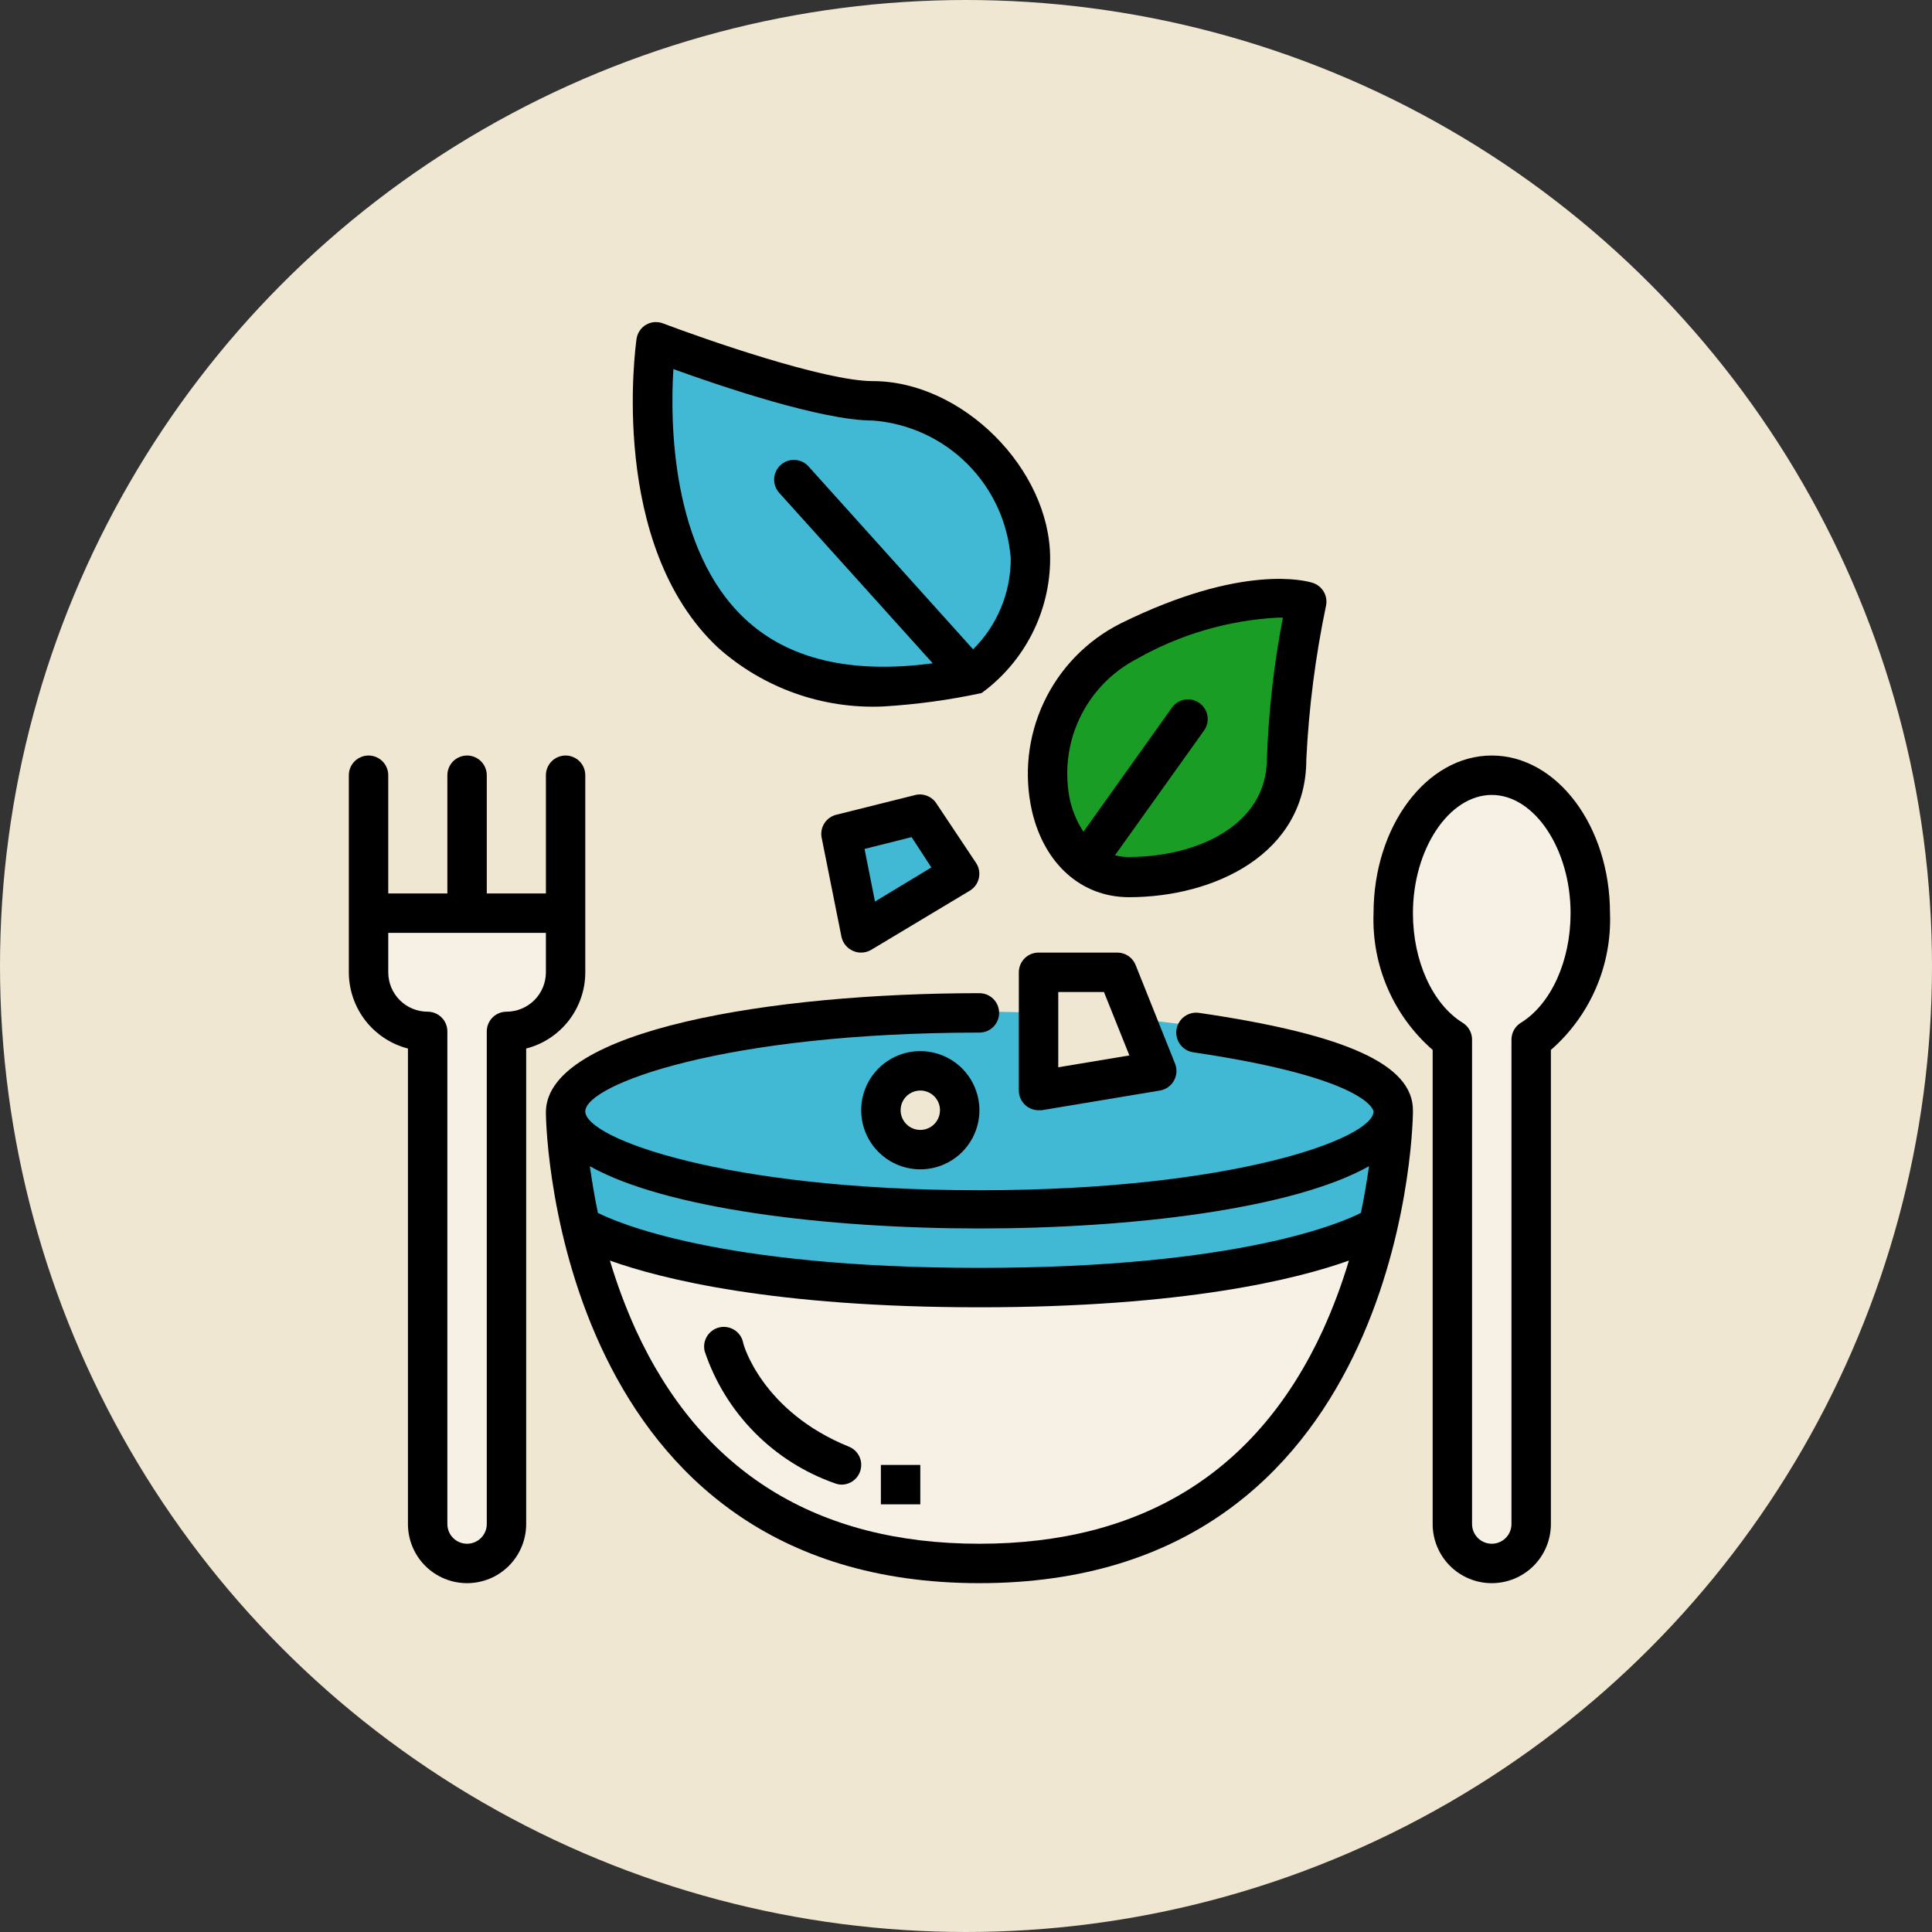 <svg width="72" height="72" viewBox="0 0 72 72" fill="none" xmlns="http://www.w3.org/2000/svg">
<rect x="0" y="0" width="72" height="72" fill="#333333" stroke="none"/>
<circle cx="36" cy="36" r="36" fill="#F0E7D2"/>
<g clip-path="url(#clip0_7_39)">
<path d="M36.5 45.047C45.017 45.047 51.922 43.403 51.922 41.375C51.922 39.347 45.017 37.703 36.5 37.703C27.983 37.703 21.078 39.347 21.078 41.375C21.078 43.403 27.983 45.047 36.5 45.047Z" fill="#41B9D5"/>
<path d="M51.922 41.375C51.922 43.402 45.019 45.047 36.5 45.047C27.981 45.047 21.078 43.402 21.078 41.375C21.078 41.375 21.078 58.266 36.5 58.266C51.922 58.266 51.922 41.375 51.922 41.375Z" fill="#F6F0E5"/>
<path d="M36.5 47.984C47.516 47.984 51.188 45.781 51.188 45.781H51.342C51.685 44.336 51.88 42.86 51.922 41.375C51.922 43.402 45.019 45.047 36.5 45.047C27.981 45.047 21.078 43.402 21.078 41.375C21.12 42.86 21.315 44.336 21.658 45.781H21.812C21.812 45.781 25.484 47.984 36.5 47.984Z" fill="#41B9D5"/>
<path d="M21.078 34.031H13.734V36.234C13.734 36.819 13.966 37.379 14.38 37.792C14.793 38.205 15.353 38.438 15.938 38.438V56.797C15.938 57.186 16.092 57.56 16.368 57.835C16.643 58.111 17.017 58.266 17.406 58.266C17.796 58.266 18.169 58.111 18.445 57.835C18.72 57.56 18.875 57.186 18.875 56.797V38.438C19.459 38.438 20.02 38.205 20.433 37.792C20.846 37.379 21.078 36.819 21.078 36.234V34.031Z" fill="#F6F0E5"/>
<path d="M59.266 34.031C59.266 31.189 57.621 28.891 55.594 28.891C53.567 28.891 51.922 31.189 51.922 34.031C51.922 36.139 52.825 37.946 54.125 38.739V56.797C54.125 57.186 54.28 57.56 54.555 57.835C54.831 58.111 55.204 58.266 55.594 58.266C55.983 58.266 56.357 58.111 56.632 57.835C56.908 57.56 57.062 57.186 57.062 56.797V38.739C58.362 37.946 59.266 36.139 59.266 34.031V34.031Z" fill="#F6F0E5"/>
<path d="M34.297 42.844C35.108 42.844 35.766 42.186 35.766 41.375C35.766 40.564 35.108 39.906 34.297 39.906C33.486 39.906 32.828 40.564 32.828 41.375C32.828 42.186 33.486 42.844 34.297 42.844Z" fill="#F0E7D2"/>
<path d="M38.703 36.234H41.641L43.109 39.906L38.703 40.641V36.234Z" fill="#F0E7D2"/>
<path d="M31.359 31.094L34.297 30.359L35.766 32.562L32.094 34.766L31.359 31.094Z" fill="#41B9D5"/>
<path d="M42.074 23.89C46.48 21.686 48.683 22.421 48.683 22.421C48.283 24.357 48.037 26.321 47.949 28.296C47.949 31.233 45.011 32.702 42.074 32.702C38.402 32.702 37.668 26.093 42.074 23.89Z" fill="#1A9D25"/>
<path d="M36.199 25.219C22.246 28.156 24.449 12.734 24.449 12.734C24.449 12.734 30.199 14.938 32.527 14.938C35.465 14.938 38.402 17.875 38.402 20.812C38.402 21.668 38.203 22.511 37.821 23.276C37.438 24.041 36.883 24.706 36.199 25.219V25.219Z" fill="#41B9D5"/>
<path d="M32.909 26.328C34.144 26.255 35.371 26.088 36.581 25.828C37.371 25.252 38.014 24.497 38.459 23.626C38.903 22.755 39.135 21.791 39.136 20.812C39.136 17.478 35.861 14.203 32.527 14.203C30.735 14.203 26.277 12.646 24.706 12.051C24.604 12.012 24.494 11.997 24.384 12.005C24.275 12.014 24.169 12.048 24.074 12.103C23.98 12.159 23.899 12.236 23.838 12.327C23.777 12.419 23.737 12.523 23.722 12.632C23.678 12.94 22.672 20.313 26.762 24.139C28.447 25.642 30.653 26.428 32.909 26.328V26.328ZM25.095 13.755C26.843 14.387 30.625 15.672 32.527 15.672C33.857 15.772 35.108 16.346 36.051 17.289C36.994 18.232 37.568 19.482 37.668 20.812C37.67 21.442 37.547 22.065 37.306 22.646C37.066 23.227 36.712 23.755 36.265 24.198L30.133 17.383C30.003 17.238 29.82 17.151 29.625 17.14C29.43 17.13 29.239 17.197 29.094 17.328C28.949 17.458 28.861 17.641 28.851 17.836C28.841 18.031 28.908 18.222 29.039 18.367L34.76 24.719C31.734 25.123 29.384 24.58 27.768 23.067C25.014 20.497 24.97 15.745 25.095 13.755Z" fill="black"/>
<path d="M38.461 30.235C38.923 32.21 40.311 33.436 42.074 33.436C45.254 33.436 48.683 31.828 48.683 28.296C48.777 26.37 49.023 24.455 49.418 22.568C49.454 22.391 49.423 22.207 49.333 22.052C49.242 21.896 49.097 21.779 48.926 21.723C48.676 21.642 46.304 20.989 41.758 23.236C40.506 23.867 39.501 24.899 38.904 26.167C38.306 27.435 38.15 28.867 38.461 30.235ZM42.375 24.55C43.985 23.638 45.785 23.113 47.633 23.016H47.809C47.476 24.748 47.277 26.503 47.215 28.266C47.215 30.793 44.549 31.938 42.074 31.938C41.898 31.94 41.722 31.918 41.553 31.872L44.872 27.224C44.984 27.066 45.029 26.87 44.998 26.678C44.966 26.487 44.86 26.316 44.703 26.203C44.624 26.146 44.535 26.105 44.441 26.083C44.347 26.061 44.249 26.058 44.154 26.073C44.058 26.089 43.967 26.123 43.885 26.175C43.802 26.226 43.731 26.293 43.675 26.372L40.377 30.998C40.152 30.651 39.985 30.269 39.886 29.867C39.657 28.831 39.777 27.747 40.227 26.786C40.677 25.824 41.432 25.038 42.375 24.55V24.55Z" fill="black"/>
<path d="M52.656 41.375C52.656 39.671 50.159 38.548 44.688 37.747C44.592 37.733 44.493 37.737 44.399 37.761C44.304 37.785 44.215 37.826 44.137 37.884C44.058 37.942 43.992 38.015 43.942 38.099C43.892 38.182 43.858 38.275 43.844 38.371C43.829 38.468 43.834 38.566 43.858 38.661C43.881 38.755 43.923 38.844 43.981 38.923C44.039 39.001 44.112 39.068 44.195 39.118C44.279 39.168 44.371 39.202 44.468 39.216C51.077 40.193 51.188 41.419 51.188 41.419C51.188 42.418 45.988 44.357 36.5 44.357C27.012 44.357 21.812 42.418 21.812 41.419C21.812 40.42 26.997 38.482 36.5 38.482C36.695 38.482 36.882 38.404 37.019 38.267C37.157 38.129 37.234 37.942 37.234 37.747C37.234 37.552 37.157 37.366 37.019 37.228C36.882 37.09 36.695 37.013 36.5 37.013C28.745 37.013 20.41 38.386 20.344 41.419V41.463C20.344 42.366 20.909 59 36.5 59C52.091 59 52.656 42.366 52.656 41.419V41.375ZM36.5 45.781C42.191 45.781 48.199 45.047 51.019 43.461C50.945 43.975 50.85 44.569 50.718 45.201C50.115 45.51 46.311 47.25 36.5 47.25C26.689 47.25 22.899 45.51 22.282 45.201C22.15 44.569 22.055 43.975 21.981 43.461C24.801 45.047 30.809 45.781 36.5 45.781ZM36.5 57.531C30.434 57.531 26.123 54.851 23.692 49.556C23.314 48.719 22.992 47.858 22.73 46.978C24.64 47.661 28.826 48.719 36.5 48.719C44.174 48.719 48.36 47.661 50.27 46.978C50.008 47.858 49.686 48.719 49.307 49.556C46.877 54.851 42.566 57.531 36.5 57.531V57.531Z" fill="black"/>
<path d="M55.594 28.156C53.163 28.156 51.188 30.793 51.188 34.031C51.152 34.991 51.331 35.947 51.712 36.829C52.093 37.711 52.667 38.496 53.391 39.128V56.797C53.391 57.381 53.623 57.942 54.036 58.355C54.449 58.768 55.009 59 55.594 59C56.178 59 56.738 58.768 57.152 58.355C57.565 57.942 57.797 57.381 57.797 56.797V39.128C58.521 38.496 59.094 37.711 59.475 36.829C59.856 35.947 60.036 34.991 60 34.031C60 30.793 58.025 28.156 55.594 28.156V28.156ZM56.681 38.114C56.573 38.18 56.485 38.271 56.423 38.38C56.361 38.49 56.329 38.613 56.328 38.739V56.797C56.328 56.992 56.251 57.178 56.113 57.316C55.975 57.454 55.788 57.531 55.594 57.531C55.399 57.531 55.212 57.454 55.075 57.316C54.937 57.178 54.859 56.992 54.859 56.797V38.739C54.859 38.613 54.826 38.49 54.764 38.38C54.703 38.271 54.614 38.18 54.507 38.114C53.391 37.424 52.656 35.823 52.656 34.031C52.656 31.645 54 29.625 55.594 29.625C57.187 29.625 58.531 31.645 58.531 34.031C58.531 35.823 57.797 37.424 56.681 38.114V38.114Z" fill="black"/>
<path d="M21.812 36.234V28.891C21.812 28.696 21.735 28.509 21.597 28.371C21.46 28.234 21.273 28.156 21.078 28.156C20.883 28.156 20.697 28.234 20.559 28.371C20.421 28.509 20.344 28.696 20.344 28.891V33.297H18.141V28.891C18.141 28.696 18.063 28.509 17.925 28.371C17.788 28.234 17.601 28.156 17.406 28.156C17.212 28.156 17.025 28.234 16.887 28.371C16.749 28.509 16.672 28.696 16.672 28.891V33.297H14.469V28.891C14.469 28.696 14.391 28.509 14.254 28.371C14.116 28.234 13.929 28.156 13.734 28.156C13.54 28.156 13.353 28.234 13.215 28.371C13.077 28.509 13 28.696 13 28.891V36.234C13.001 36.885 13.217 37.517 13.616 38.032C14.015 38.546 14.573 38.914 15.203 39.076V56.797C15.203 57.381 15.435 57.942 15.848 58.355C16.262 58.768 16.822 59 17.406 59C17.991 59 18.551 58.768 18.964 58.355C19.377 57.942 19.609 57.381 19.609 56.797V39.076C20.24 38.914 20.798 38.546 21.197 38.032C21.595 37.517 21.812 36.885 21.812 36.234V36.234ZM20.344 36.234C20.344 36.624 20.189 36.998 19.914 37.273C19.638 37.548 19.265 37.703 18.875 37.703C18.68 37.703 18.493 37.781 18.356 37.918C18.218 38.056 18.141 38.243 18.141 38.438V56.797C18.141 56.992 18.063 57.178 17.925 57.316C17.788 57.454 17.601 57.531 17.406 57.531C17.212 57.531 17.025 57.454 16.887 57.316C16.749 57.178 16.672 56.992 16.672 56.797V38.438C16.672 38.243 16.595 38.056 16.457 37.918C16.319 37.781 16.132 37.703 15.938 37.703C15.548 37.703 15.174 37.548 14.899 37.273C14.623 36.998 14.469 36.624 14.469 36.234V34.766H20.344V36.234Z" fill="black"/>
<path d="M34.121 29.625L31.183 30.359C31.088 30.38 30.999 30.42 30.919 30.475C30.84 30.531 30.772 30.602 30.72 30.684C30.669 30.766 30.633 30.857 30.617 30.953C30.601 31.048 30.603 31.146 30.625 31.241L31.359 34.913C31.384 35.027 31.435 35.134 31.509 35.225C31.583 35.316 31.678 35.387 31.785 35.434C31.881 35.48 31.987 35.503 32.094 35.5C32.226 35.5 32.355 35.464 32.468 35.397L36.14 33.194C36.225 33.143 36.299 33.075 36.358 32.995C36.416 32.915 36.457 32.823 36.479 32.727C36.501 32.63 36.503 32.53 36.485 32.432C36.467 32.334 36.43 32.241 36.375 32.159L34.906 29.956C34.826 29.826 34.707 29.724 34.566 29.665C34.425 29.605 34.27 29.591 34.121 29.625V29.625ZM32.608 33.598L32.219 31.637L33.974 31.197L34.708 32.328L32.608 33.598Z" fill="black"/>
<path d="M32.094 41.375C32.094 41.811 32.223 42.237 32.465 42.599C32.707 42.961 33.051 43.244 33.454 43.41C33.856 43.577 34.299 43.621 34.727 43.536C35.154 43.451 35.547 43.241 35.855 42.933C36.163 42.625 36.373 42.232 36.458 41.805C36.543 41.377 36.499 40.934 36.332 40.532C36.166 40.129 35.883 39.785 35.521 39.543C35.159 39.301 34.733 39.172 34.297 39.172C33.713 39.172 33.152 39.404 32.739 39.817C32.326 40.23 32.094 40.791 32.094 41.375V41.375ZM35.031 41.375C35.031 41.52 34.988 41.662 34.907 41.783C34.827 41.904 34.712 41.998 34.578 42.053C34.444 42.109 34.296 42.124 34.154 42.095C34.011 42.067 33.88 41.997 33.778 41.894C33.675 41.792 33.605 41.661 33.577 41.518C33.548 41.376 33.563 41.228 33.618 41.094C33.674 40.96 33.768 40.845 33.889 40.764C34.01 40.684 34.152 40.641 34.297 40.641C34.492 40.641 34.678 40.718 34.816 40.856C34.954 40.993 35.031 41.18 35.031 41.375Z" fill="black"/>
<path d="M41.641 35.5H38.703C38.508 35.5 38.322 35.577 38.184 35.715C38.046 35.853 37.969 36.04 37.969 36.234V40.641C37.969 40.835 38.046 41.022 38.184 41.16C38.322 41.298 38.508 41.375 38.703 41.375H38.821L43.227 40.641C43.336 40.623 43.439 40.58 43.529 40.517C43.62 40.453 43.695 40.37 43.748 40.273C43.802 40.178 43.834 40.072 43.842 39.963C43.849 39.853 43.833 39.744 43.792 39.642L42.324 35.97C42.27 35.832 42.177 35.713 42.055 35.629C41.933 35.545 41.789 35.5 41.641 35.5ZM39.438 39.774V36.969H41.141L42.089 39.333L39.438 39.774Z" fill="black"/>
<path d="M31.631 53.911C28.422 52.611 27.688 50.114 27.688 50.004C27.64 49.815 27.519 49.653 27.352 49.553C27.184 49.453 26.984 49.424 26.795 49.471C26.606 49.519 26.444 49.64 26.344 49.807C26.244 49.975 26.215 50.175 26.263 50.364C26.643 51.498 27.278 52.529 28.118 53.381C28.958 54.232 29.981 54.881 31.11 55.277C31.189 55.308 31.274 55.326 31.359 55.328C31.53 55.328 31.696 55.269 31.828 55.16C31.96 55.052 32.05 54.9 32.082 54.732C32.115 54.564 32.087 54.39 32.005 54.24C31.922 54.09 31.79 53.974 31.631 53.911V53.911Z" fill="black"/>
<path d="M32.828 54.594H34.297V56.062H32.828V54.594Z" fill="black"/>
</g>
<defs>
<clipPath id="clip0_7_39">
<rect width="47" height="47" fill="white" transform="translate(13 12)"/>
</clipPath>
</defs>
</svg>
